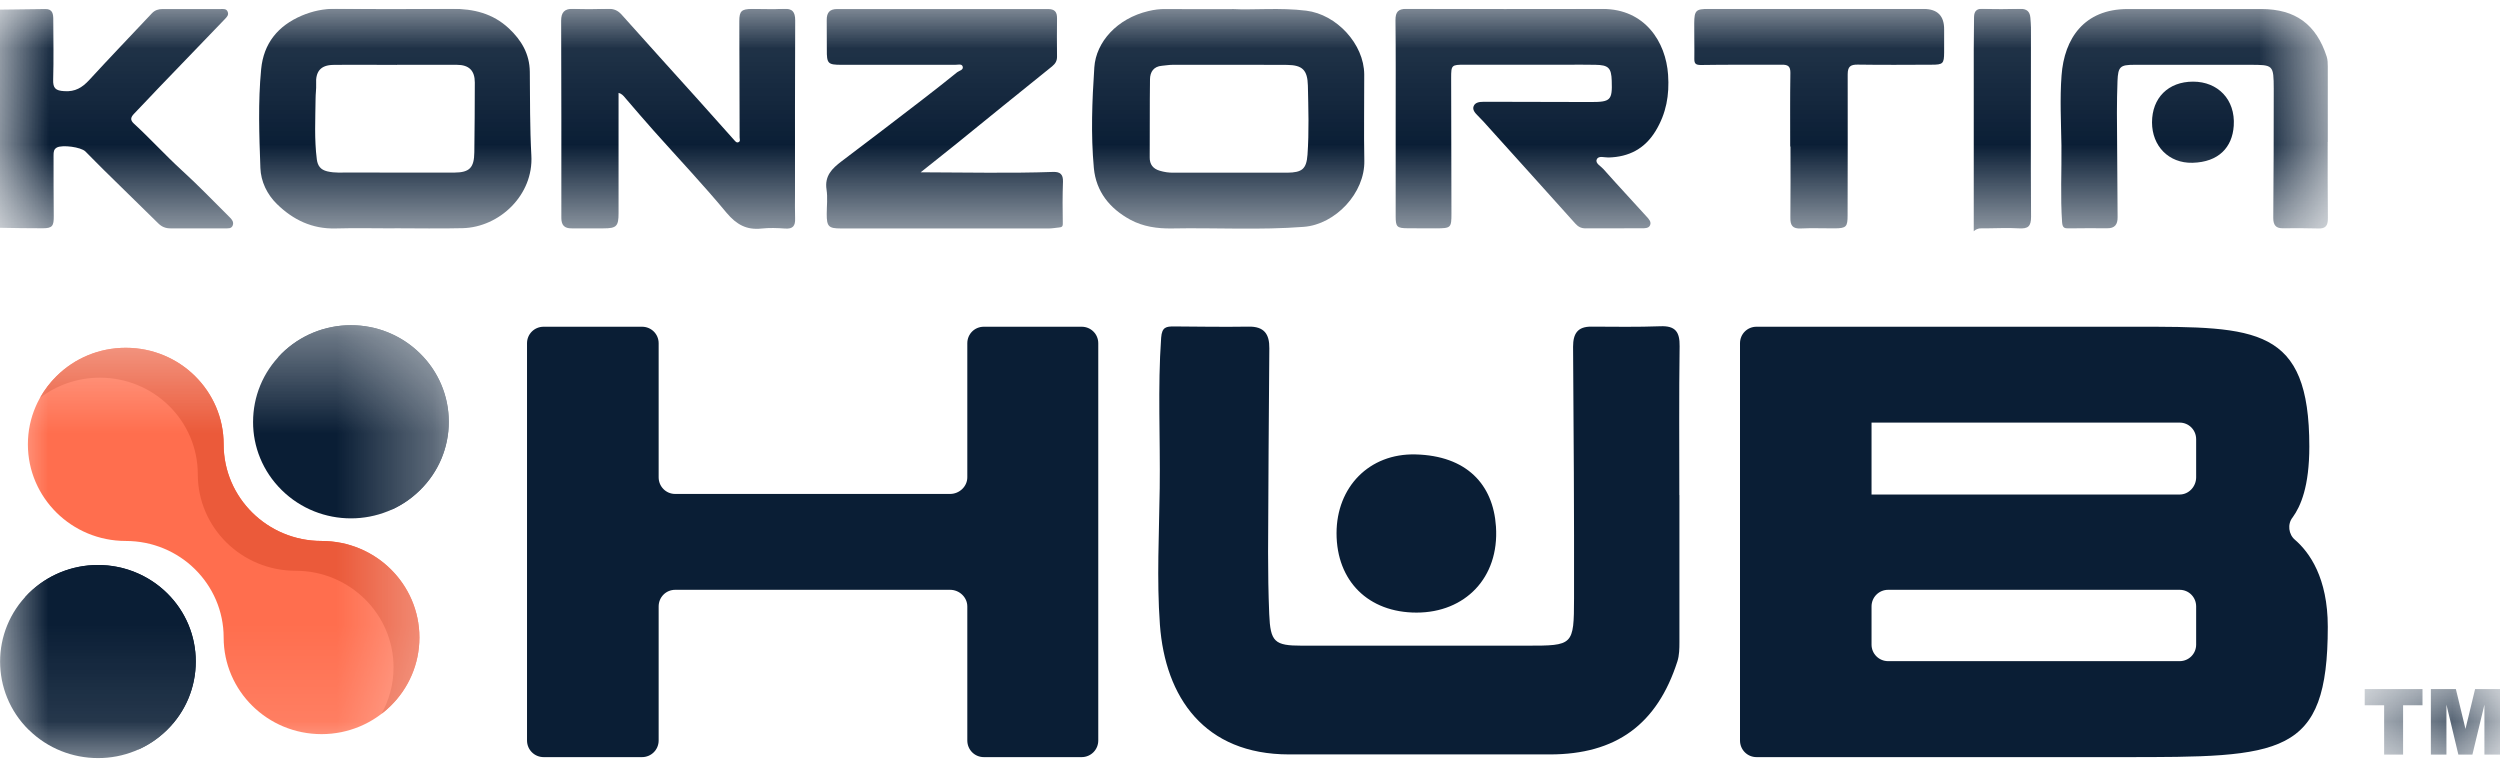<svg width="26" height="8" viewBox="0 0 26 8" fill="none" xmlns="http://www.w3.org/2000/svg">
<g clip-path="url(#clip0_1_4234)">
<mask id="mask0_1_4234" style="mask-type:luminance" maskUnits="userSpaceOnUse" x="0" y="0" width="25" height="3">
<path d="M24.209 0.091H0V2.405H24.209V0.091Z" fill="white"/>
</mask>
<g mask="url(#mask0_1_4234)">
<path fill-rule="evenodd" clip-rule="evenodd" d="M0 0.1C0.157 0.098 0.315 0.096 0.472 0.094C0.549 0.093 0.554 0.148 0.554 0.204C0.555 0.412 0.559 0.621 0.553 0.828C0.55 0.918 0.578 0.943 0.669 0.948C0.783 0.956 0.856 0.91 0.929 0.831C1.143 0.598 1.363 0.369 1.58 0.138C1.61 0.106 1.648 0.094 1.69 0.094C1.892 0.094 2.094 0.093 2.295 0.094C2.322 0.094 2.355 0.088 2.368 0.123C2.381 0.155 2.36 0.176 2.34 0.197C2.109 0.437 1.878 0.676 1.647 0.917C1.562 1.005 1.48 1.095 1.394 1.183C1.361 1.218 1.35 1.246 1.392 1.285C1.561 1.44 1.715 1.61 1.885 1.766C2.059 1.924 2.222 2.094 2.389 2.26C2.412 2.282 2.433 2.309 2.421 2.343C2.407 2.382 2.369 2.374 2.339 2.375C2.15 2.376 1.961 2.375 1.772 2.375C1.723 2.375 1.682 2.359 1.646 2.323C1.46 2.14 1.273 1.958 1.087 1.775C1.02 1.71 0.955 1.641 0.888 1.575C0.841 1.529 0.649 1.504 0.592 1.534C0.559 1.552 0.557 1.581 0.557 1.614C0.558 1.825 0.556 2.037 0.559 2.248C0.56 2.35 0.545 2.374 0.444 2.374C0.296 2.375 0.149 2.371 0 2.369V0.1H0Z" fill="#0A1E35"/>
<path fill-rule="evenodd" clip-rule="evenodd" d="M14.515 1.23C14.515 0.889 14.517 0.549 14.513 0.209C14.513 0.125 14.54 0.092 14.627 0.092C15.308 0.095 15.988 0.094 16.668 0.093C17.108 0.093 17.325 0.437 17.348 0.777C17.363 0.989 17.329 1.179 17.219 1.361C17.106 1.547 16.941 1.633 16.727 1.638C16.685 1.639 16.624 1.615 16.606 1.659C16.589 1.699 16.648 1.727 16.675 1.758C16.823 1.925 16.976 2.088 17.125 2.253C17.148 2.278 17.177 2.308 17.16 2.344C17.145 2.375 17.107 2.374 17.075 2.374C16.88 2.374 16.685 2.374 16.49 2.375C16.445 2.375 16.413 2.359 16.383 2.325C16.065 1.97 15.745 1.616 15.426 1.262C15.407 1.241 15.387 1.221 15.367 1.201C15.34 1.174 15.311 1.141 15.326 1.104C15.341 1.066 15.384 1.059 15.423 1.059C15.517 1.058 15.612 1.059 15.706 1.059C15.987 1.06 16.267 1.061 16.547 1.061C16.75 1.061 16.769 1.042 16.762 0.84C16.758 0.706 16.728 0.676 16.592 0.674C16.498 0.672 16.403 0.673 16.309 0.673C15.95 0.673 15.59 0.673 15.232 0.673C15.096 0.673 15.092 0.677 15.092 0.81C15.093 1.279 15.093 1.748 15.095 2.218C15.095 2.37 15.091 2.374 14.934 2.375C14.836 2.375 14.739 2.375 14.641 2.374C14.528 2.373 14.515 2.36 14.515 2.25C14.514 1.909 14.515 1.57 14.515 1.229V1.23Z" fill="#0A1E35"/>
<path fill-rule="evenodd" clip-rule="evenodd" d="M12.813 0.094C13.038 0.106 13.311 0.077 13.585 0.111C13.901 0.15 14.186 0.458 14.188 0.774C14.189 1.073 14.183 1.372 14.189 1.671C14.196 2.009 13.887 2.333 13.562 2.359C13.103 2.395 12.644 2.367 12.184 2.376C12.035 2.378 11.888 2.357 11.755 2.285C11.542 2.169 11.399 1.994 11.376 1.747C11.344 1.398 11.358 1.048 11.381 0.7C11.399 0.437 11.617 0.192 11.944 0.115C12.002 0.101 12.061 0.093 12.122 0.094C12.336 0.096 12.55 0.095 12.813 0.095V0.094ZM12.782 0.674C12.587 0.674 12.392 0.673 12.196 0.674C12.159 0.674 12.121 0.681 12.084 0.684C11.998 0.691 11.961 0.748 11.96 0.824C11.956 1.095 11.959 1.365 11.957 1.636C11.956 1.71 11.991 1.754 12.059 1.775C12.108 1.79 12.157 1.797 12.208 1.796C12.573 1.795 12.938 1.796 13.304 1.796C13.332 1.796 13.361 1.796 13.389 1.796C13.543 1.794 13.587 1.757 13.598 1.609C13.615 1.37 13.607 1.131 13.602 0.891C13.598 0.73 13.547 0.677 13.387 0.675C13.185 0.673 12.984 0.675 12.783 0.674L12.782 0.674Z" fill="#0A1E35"/>
<path fill-rule="evenodd" clip-rule="evenodd" d="M4.103 2.375C3.898 2.375 3.694 2.37 3.489 2.376C3.247 2.382 3.049 2.287 2.881 2.123C2.777 2.022 2.713 1.887 2.708 1.747C2.696 1.405 2.683 1.061 2.716 0.719C2.742 0.449 2.892 0.268 3.137 0.163C3.25 0.115 3.367 0.09 3.494 0.091C3.896 0.096 4.299 0.095 4.703 0.092C4.924 0.091 5.125 0.139 5.292 0.295C5.423 0.418 5.508 0.561 5.51 0.747C5.513 1.037 5.51 1.327 5.526 1.615C5.551 2.028 5.194 2.364 4.811 2.373C4.575 2.379 4.339 2.374 4.103 2.374V2.375ZM4.127 0.674V0.675C3.906 0.675 3.686 0.672 3.465 0.675C3.335 0.677 3.28 0.744 3.288 0.875C3.29 0.925 3.282 0.976 3.282 1.026C3.28 1.237 3.268 1.448 3.295 1.658C3.304 1.725 3.334 1.765 3.403 1.782C3.482 1.801 3.56 1.794 3.639 1.794C4.001 1.795 4.363 1.796 4.725 1.795C4.884 1.794 4.931 1.744 4.933 1.584C4.936 1.342 4.938 1.1 4.938 0.858C4.938 0.733 4.877 0.674 4.75 0.674C4.542 0.673 4.335 0.674 4.127 0.674Z" fill="#0A1E35"/>
<path fill-rule="evenodd" clip-rule="evenodd" d="M9.574 1.792C10.05 1.793 10.502 1.804 10.954 1.788C11.026 1.786 11.057 1.814 11.055 1.888C11.05 2.033 11.05 2.178 11.053 2.322C11.055 2.36 11.039 2.363 11.012 2.366C10.978 2.369 10.944 2.376 10.91 2.376C10.188 2.376 9.467 2.376 8.745 2.376C8.617 2.376 8.598 2.355 8.598 2.227C8.598 2.142 8.609 2.055 8.596 1.972C8.574 1.829 8.654 1.752 8.753 1.677C9.034 1.465 9.314 1.251 9.592 1.037C9.714 0.943 9.835 0.848 9.955 0.751C9.977 0.734 10.025 0.728 10.011 0.689C10 0.661 9.959 0.675 9.933 0.674C9.539 0.674 9.146 0.674 8.752 0.674C8.61 0.674 8.598 0.662 8.599 0.516C8.599 0.412 8.599 0.308 8.598 0.205C8.598 0.132 8.628 0.094 8.706 0.094C9.437 0.094 10.168 0.094 10.899 0.094C10.968 0.094 10.994 0.123 10.993 0.19C10.991 0.322 10.992 0.455 10.993 0.587C10.994 0.632 10.977 0.661 10.942 0.69C10.604 0.961 10.268 1.235 9.931 1.508C9.819 1.598 9.706 1.687 9.575 1.792H9.574Z" fill="#0A1E35"/>
<path fill-rule="evenodd" clip-rule="evenodd" d="M6.433 0.966C6.433 1.386 6.433 1.801 6.433 2.216C6.433 2.352 6.413 2.375 6.277 2.375C6.167 2.375 6.056 2.374 5.946 2.375C5.871 2.376 5.838 2.343 5.838 2.267C5.839 1.583 5.838 0.899 5.836 0.215C5.836 0.128 5.871 0.089 5.961 0.092C6.084 0.097 6.207 0.095 6.33 0.092C6.384 0.091 6.425 0.109 6.462 0.149C6.726 0.445 6.992 0.739 7.257 1.033C7.383 1.174 7.508 1.314 7.634 1.455C7.646 1.468 7.659 1.488 7.68 1.479C7.703 1.469 7.692 1.447 7.692 1.429C7.691 1.025 7.69 0.622 7.689 0.219C7.689 0.116 7.711 0.094 7.819 0.093C7.929 0.093 8.04 0.098 8.149 0.092C8.24 0.087 8.27 0.122 8.27 0.212C8.267 0.814 8.268 1.416 8.268 2.018C8.268 2.103 8.266 2.188 8.269 2.273C8.272 2.348 8.247 2.383 8.165 2.377C8.083 2.371 8 2.368 7.92 2.377C7.764 2.394 7.659 2.335 7.557 2.214C7.314 1.921 7.053 1.645 6.8 1.361C6.7 1.248 6.601 1.134 6.503 1.019C6.483 0.994 6.463 0.973 6.433 0.966H6.433Z" fill="#0A1E35"/>
<path fill-rule="evenodd" clip-rule="evenodd" d="M24.208 1.476C24.208 1.741 24.207 2.006 24.21 2.27C24.211 2.346 24.187 2.38 24.108 2.376C23.985 2.372 23.863 2.373 23.739 2.374C23.666 2.375 23.642 2.336 23.642 2.267C23.645 1.82 23.648 1.372 23.647 0.925C23.646 0.674 23.643 0.674 23.396 0.674C22.996 0.674 22.596 0.674 22.196 0.674C22.05 0.674 22.028 0.693 22.022 0.842C22.018 0.952 22.016 1.062 22.016 1.172C22.018 1.534 22.02 1.896 22.023 2.258C22.024 2.335 21.994 2.376 21.912 2.374C21.78 2.372 21.647 2.374 21.515 2.375C21.474 2.375 21.451 2.373 21.446 2.315C21.427 2.048 21.442 1.78 21.439 1.513C21.435 1.271 21.422 1.027 21.44 0.786C21.468 0.399 21.676 0.094 22.128 0.094C22.592 0.094 23.055 0.094 23.518 0.094C23.871 0.094 24.09 0.253 24.198 0.59C24.208 0.622 24.209 0.658 24.209 0.692C24.209 0.954 24.209 1.215 24.209 1.477H24.209L24.208 1.476Z" fill="#0A1E35"/>
<path fill-rule="evenodd" clip-rule="evenodd" d="M18.618 1.524C18.618 1.269 18.616 1.013 18.62 0.758C18.621 0.688 18.593 0.672 18.531 0.673C18.251 0.675 17.97 0.671 17.69 0.676C17.634 0.676 17.62 0.661 17.621 0.609C17.623 0.486 17.619 0.364 17.62 0.241C17.621 0.109 17.638 0.093 17.766 0.093C18.513 0.093 19.26 0.093 20.006 0.093C20.15 0.093 20.221 0.165 20.219 0.309C20.218 0.388 20.219 0.467 20.219 0.545C20.218 0.662 20.208 0.673 20.087 0.673C19.832 0.674 19.576 0.676 19.321 0.672C19.245 0.671 19.216 0.692 19.216 0.773C19.218 1.261 19.215 1.749 19.215 2.238C19.215 2.358 19.203 2.374 19.081 2.375C18.964 2.376 18.847 2.37 18.731 2.376C18.642 2.381 18.618 2.344 18.62 2.261C18.623 2.016 18.621 1.77 18.621 1.524H18.619L18.618 1.524Z" fill="#0A1E35"/>
<path fill-rule="evenodd" clip-rule="evenodd" d="M20.527 2.405V2.17C20.527 1.622 20.527 1.074 20.527 0.526C20.527 0.41 20.529 0.293 20.53 0.177C20.531 0.116 20.557 0.088 20.624 0.091C20.753 0.097 20.882 0.095 21.011 0.092C21.078 0.091 21.111 0.12 21.116 0.185C21.118 0.219 21.122 0.254 21.122 0.288C21.122 0.943 21.118 1.599 21.123 2.254C21.123 2.355 21.092 2.38 20.999 2.375C20.883 2.368 20.766 2.374 20.649 2.375C20.61 2.375 20.568 2.367 20.527 2.405L20.527 2.405Z" fill="#0A1E35"/>
<path fill-rule="evenodd" clip-rule="evenodd" d="M22.381 1.273C22.381 1.018 22.55 0.849 22.808 0.849C23.065 0.849 23.249 1.034 23.231 1.308C23.216 1.533 23.074 1.686 22.802 1.693C22.555 1.699 22.381 1.519 22.381 1.272V1.273Z" fill="#0A1E35"/>
</g>
<mask id="mask1_1_4234" style="mask-type:luminance" maskUnits="userSpaceOnUse" x="0" y="3" width="5" height="5">
<path d="M4.667 3.382H0.001V7.885H4.667V3.382Z" fill="white"/>
</mask>
<g mask="url(#mask1_1_4234)">
<path d="M4.362 6.63C4.362 6.907 4.248 7.159 4.064 7.34C3.88 7.522 3.625 7.635 3.344 7.635C2.782 7.635 2.326 7.185 2.326 6.63C2.326 6.353 2.212 6.102 2.028 5.92C1.844 5.738 1.589 5.626 1.308 5.626C0.746 5.626 0.29 5.176 0.29 4.621C0.29 4.344 0.404 4.093 0.589 3.911C0.773 3.729 1.027 3.617 1.308 3.617C1.589 3.617 1.844 3.729 2.028 3.911C2.212 4.093 2.326 4.344 2.326 4.621C2.326 5.176 2.782 5.626 3.344 5.626C3.625 5.626 3.88 5.738 4.064 5.92C4.248 6.102 4.362 6.353 4.362 6.63Z" fill="#FF6E4E"/>
<path d="M4.362 6.63C4.362 6.907 4.248 7.159 4.064 7.34C4.034 7.371 4.001 7.399 3.967 7.424C4.047 7.281 4.093 7.116 4.093 6.941C4.093 6.664 3.979 6.412 3.795 6.231C3.611 6.049 3.356 5.936 3.075 5.936C2.513 5.936 2.057 5.487 2.057 4.932C2.057 4.655 1.943 4.403 1.759 4.222C1.575 4.04 1.32 3.928 1.039 3.928C0.805 3.928 0.588 4.006 0.416 4.138C0.463 4.054 0.521 3.978 0.589 3.911C0.773 3.729 1.028 3.617 1.308 3.617C1.589 3.617 1.844 3.729 2.028 3.911C2.212 4.093 2.326 4.344 2.326 4.621C2.326 5.176 2.782 5.626 3.344 5.626C3.625 5.626 3.88 5.738 4.064 5.92C4.248 6.102 4.362 6.353 4.362 6.63Z" fill="#EB5A3A"/>
<path d="M2.93 5.097C2.731 4.901 2.631 4.644 2.632 4.387C2.632 4.13 2.731 3.873 2.93 3.677C3.327 3.284 3.972 3.284 4.369 3.677C4.568 3.873 4.667 4.13 4.667 4.387C4.667 4.644 4.568 4.901 4.369 5.097C4.171 5.293 3.91 5.391 3.65 5.391C3.389 5.391 3.129 5.293 2.93 5.097H2.93Z" fill="#0A1E35"/>
<path d="M4.668 4.386C4.668 4.664 4.554 4.915 4.369 5.096C4.282 5.182 4.18 5.253 4.066 5.303C4.227 5.125 4.324 4.891 4.324 4.635C4.324 4.358 4.211 4.106 4.026 3.925C3.842 3.743 3.587 3.63 3.307 3.63C3.158 3.63 3.017 3.662 2.89 3.719C2.903 3.704 2.916 3.69 2.93 3.676C3.114 3.495 3.369 3.382 3.65 3.382C3.931 3.382 4.185 3.495 4.369 3.676C4.554 3.858 4.668 4.11 4.668 4.386Z" fill="#0A1E35"/>
<path d="M0.299 7.591C0.1 7.395 0.001 7.138 0.001 6.88C0.001 6.623 0.1 6.366 0.299 6.17C0.696 5.778 1.341 5.778 1.739 6.17C1.937 6.366 2.037 6.623 2.036 6.88C2.036 7.137 1.937 7.394 1.739 7.59C1.54 7.786 1.279 7.885 1.019 7.884C0.759 7.884 0.498 7.786 0.299 7.59L0.299 7.591Z" fill="#0A1E35"/>
<path d="M2.036 6.88C2.036 7.158 1.923 7.409 1.738 7.59C1.651 7.676 1.549 7.747 1.435 7.797C1.596 7.619 1.693 7.385 1.693 7.129C1.693 6.852 1.579 6.6 1.395 6.419C1.211 6.237 0.956 6.124 0.675 6.124C0.527 6.124 0.386 6.156 0.259 6.213C0.272 6.198 0.285 6.184 0.299 6.17C0.483 5.989 0.738 5.876 1.019 5.876C1.299 5.876 1.554 5.989 1.738 6.17C1.923 6.352 2.036 6.604 2.036 6.88Z" fill="#0A1E35"/>
</g>
<path d="M23.87 5.616C24.017 5.744 24.209 6.007 24.209 6.518C24.209 7.874 23.729 7.874 22.073 7.874H18.268C18.172 7.874 18.096 7.797 18.096 7.701V3.57C18.096 3.474 18.172 3.398 18.268 3.398H22.214C23.467 3.398 24.017 3.398 24.017 4.644C24.017 5.06 23.927 5.265 23.844 5.38C23.787 5.45 23.8 5.559 23.87 5.616ZM22.668 6.876C22.764 6.876 22.84 6.799 22.84 6.704V6.307C22.84 6.211 22.764 6.134 22.668 6.134H19.637C19.541 6.134 19.464 6.211 19.464 6.307V6.704C19.464 6.799 19.541 6.876 19.637 6.876H22.668ZM22.84 4.964V4.568C22.84 4.472 22.764 4.395 22.668 4.395H19.464V5.143H22.668C22.764 5.143 22.84 5.06 22.84 4.964Z" fill="#0A1E35"/>
<path d="M10.06 3.57C10.06 3.474 10.136 3.398 10.232 3.398H11.249C11.345 3.398 11.422 3.474 11.422 3.57V7.701C11.422 7.797 11.345 7.874 11.249 7.874H10.232C10.136 7.874 10.06 7.797 10.06 7.701V6.307C10.06 6.211 9.977 6.134 9.881 6.134H7.022C6.926 6.134 6.85 6.211 6.85 6.307V7.701C6.85 7.797 6.773 7.874 6.677 7.874H5.654C5.558 7.874 5.481 7.797 5.481 7.701V3.57C5.481 3.474 5.558 3.398 5.654 3.398H6.677C6.773 3.398 6.85 3.474 6.85 3.57V4.964C6.85 5.06 6.926 5.137 7.022 5.137H9.881C9.977 5.137 10.06 5.06 10.06 4.964V3.57Z" fill="#0A1E35"/>
<path fill-rule="evenodd" clip-rule="evenodd" d="M17.465 5.149C17.465 4.632 17.461 4.116 17.468 3.6C17.47 3.452 17.424 3.387 17.269 3.393C17.03 3.402 16.79 3.398 16.55 3.397C16.406 3.396 16.36 3.471 16.36 3.606C16.366 4.479 16.372 5.351 16.37 6.224C16.369 6.713 16.361 6.715 15.881 6.715C15.1 6.715 14.32 6.715 13.539 6.715C13.254 6.715 13.212 6.676 13.2 6.387C13.191 6.172 13.188 5.958 13.188 5.743C13.191 5.036 13.195 4.33 13.201 3.623C13.203 3.473 13.146 3.394 12.985 3.397C12.727 3.401 12.468 3.397 12.21 3.395C12.13 3.395 12.084 3.4 12.076 3.512C12.039 4.034 12.068 4.556 12.061 5.077C12.055 5.55 12.029 6.025 12.063 6.496C12.118 7.251 12.524 7.846 13.407 7.846C14.311 7.846 15.214 7.846 16.118 7.846C16.806 7.846 17.234 7.535 17.445 6.878C17.465 6.815 17.466 6.745 17.466 6.678C17.467 6.168 17.466 5.658 17.466 5.148H17.466L17.465 5.149Z" fill="#0A1E35"/>
<path fill-rule="evenodd" clip-rule="evenodd" d="M13.9 5.545C13.9 6.043 14.231 6.371 14.732 6.371C15.234 6.371 15.594 6.011 15.558 5.476C15.529 5.037 15.252 4.739 14.721 4.726C14.24 4.714 13.9 5.065 13.9 5.546V5.545Z" fill="#0A1E35"/>
<mask id="mask2_1_4234" style="mask-type:luminance" maskUnits="userSpaceOnUse" x="24" y="7" width="2" height="1">
<path d="M26 7.166H24.593V7.848H26V7.166Z" fill="white"/>
</mask>
<g mask="url(#mask2_1_4234)">
<path d="M24.593 7.166H25.194V7.335H24.992V7.848H24.795V7.335H24.593V7.166ZM25.281 7.166H25.541L25.641 7.581L25.741 7.166H26V7.848H25.838V7.328L25.713 7.848H25.567L25.443 7.328V7.848H25.281V7.166Z" fill="#0A1E35"/>
</g>
</g>
<defs>
<clipPath id="clip0_1_4234">
<rect width="26" height="7.828" fill="white" transform="translate(0 0.091)"/>
</clipPath>
</defs>
</svg>
